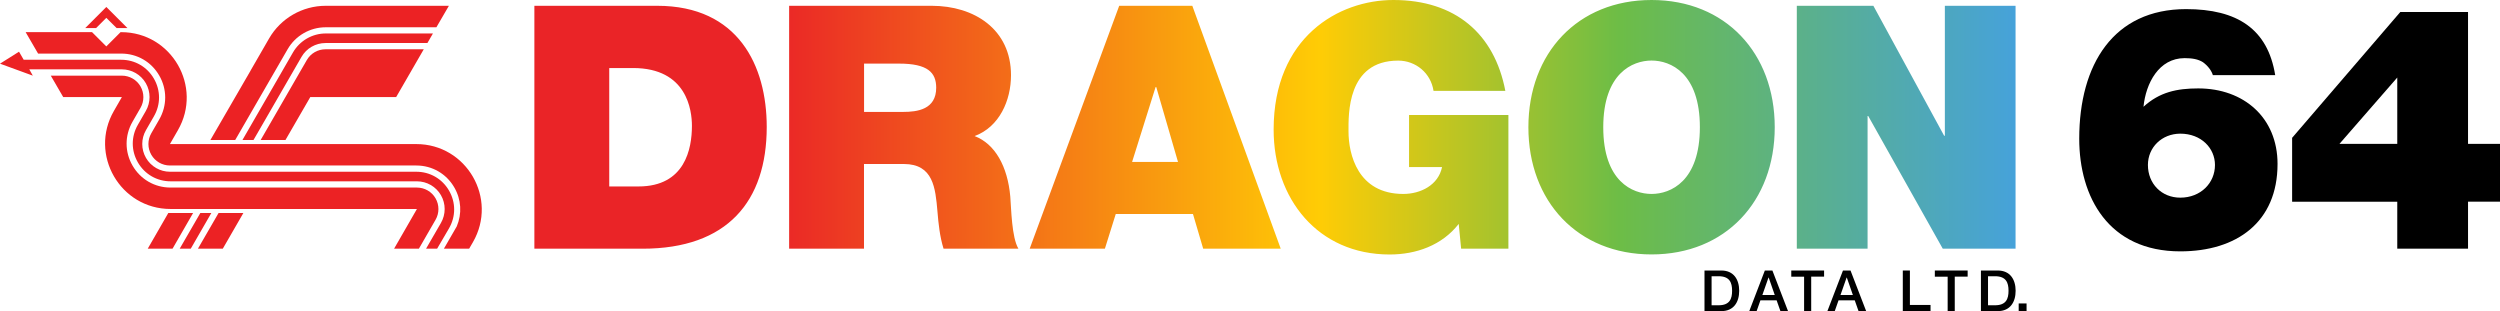 <?xml version="1.0" encoding="utf-8"?>
<!-- Generator: Adobe Illustrator 25.0.0, SVG Export Plug-In . SVG Version: 6.00 Build 0)  -->
<svg version="1.1" id="Layer_1" xmlns="http://www.w3.org/2000/svg" xmlns:xlink="http://www.w3.org/1999/xlink" x="0px" y="0px"
	 viewBox="0 0 3840 477.8" style="enable-background:new 0 0 3840 477.8;" xml:space="preserve">
<style type="text/css">
	.st0{fill:#EC2224;}
	.st1{fill:#FFFFFF;}
	.st2{fill:url(#SVGID_1_);}
	.st3{fill:url(#SVGID_2_);}
	.st4{fill:url(#SVGID_3_);}
	.st5{fill:url(#SVGID_4_);}
	.st6{fill:url(#SVGID_5_);}
	.st7{fill:url(#SVGID_6_);}
	.st8{fill:url(#SVGID_7_);}
	.st9{fill:url(#SVGID_8_);}
	.st10{fill:url(#SVGID_9_);}
	.st11{fill:url(#SVGID_10_);}
	.st12{fill:url(#SVGID_11_);}
	.st13{fill:url(#SVGID_12_);}
	.st14{fill:url(#SVGID_13_);}
	.st15{fill:url(#SVGID_14_);}
	.st16{fill:url(#SVGID_15_);}
	.st17{fill:url(#SVGID_16_);}
	.st18{fill:url(#SVGID_17_);}
	.st19{fill:url(#SVGID_18_);}
	.st20{fill:url(#SVGID_19_);}
	.st21{fill:url(#SVGID_20_);}
	.st22{fill:url(#SVGID_21_);}
	.st23{fill:url(#SVGID_22_);}
	.st24{fill:url(#SVGID_23_);}
	.st25{fill:url(#SVGID_24_);}
	.st26{fill:url(#SVGID_25_);}
	.st27{fill:url(#SVGID_26_);}
	.st28{fill:url(#SVGID_27_);}
	.st29{fill:url(#SVGID_28_);}
	.st30{fill:url(#SVGID_29_);}
	.st31{fill:url(#SVGID_30_);}
	.st32{fill:url(#SVGID_31_);}
	.st33{fill:url(#SVGID_32_);}
	.st34{fill:url(#SVGID_33_);}
	.st35{fill:url(#SVGID_34_);}
	.st36{fill:url(#SVGID_35_);}
	.st37{fill:url(#SVGID_36_);}
	.st38{fill:url(#SVGID_37_);}
	.st39{fill:url(#SVGID_38_);}
</style>
<g>
	<g>
		<polygon class="st0" points="324.6,327.2 293,382 276,382 307.7,327.2 		"/>
		<path class="st0" d="M389.4,215l73.7-127.6c7.6-13.2,21.7-21.3,36.9-21.3h156.5l8.5-14.7H557.6l-57.3,0c-20.6,0-39.8,11.1-50.2,29
			l-27.8,48.2l-0.8,1.4l-49.1,85H389.4z"/>
		<g>
			<path class="st0" d="M689.5,8.9l-131.9,0l0,0h-57.3c-35.9,0-69.1,19.2-87,50.2l-27.8,48.2l-0.8,1.5L323.2,215h38.1l80.5-139.4
				c12-20.8,34.4-33.7,58.4-33.7h170.1L689.5,8.9z"/>
			<path class="st0" d="M476.6,149.1h131.9l42.4-73.4H499.9c-11.8,0-22.7,6.3-28.6,16.5L400.4,215h38.1L476.6,149.1z"/>
			<polygon class="st0" points="373.8,327.2 342.2,382 304,382 335.7,327.2 			"/>
			<polygon class="st0" points="258.5,327.2 226.9,382 265,382 296.6,327.2 			"/>
		</g>
		<path class="st0" d="M97.1,149.1h90.1L175,170.3c-38.7,67,9.7,150.7,87,150.7h0l378.4,0L605.3,382h38.1l25.6-44.4
			c5.9-10.2,5.9-22.8,0-33c-5.9-10.2-16.8-16.5-28.6-16.5H262c-24.4,0-46.2-12.6-58.4-33.7c-12.2-21.1-12.2-46.3,0-67.5l12.2-21.2
			c5.9-10.2,5.9-22.8,0-33c-5.9-10.2-16.8-16.5-28.6-16.5H78L97.1,149.1z"/>
		<path class="st0" d="M58.5,82.3h127.7c24.4,0,46.2,12.6,58.4,33.7c12.2,21.1,12.2,46.3,0,67.5l-12.2,21.2c-5.9,10.2-5.9,22.8,0,33
			c5.9,10.2,16.8,16.5,28.6,16.5l378.4,0c24.4,0,46.2,12.6,58.4,33.7c10.8,18.6,12,40.4,3.8,59.8L681.8,382h38.8l5.8-10
			c38.7-67-9.7-150.7-87-150.7l-204.4,0H319.7l-58.7,0l12.2-21.2c38.7-67-9.7-150.7-87-150.7h-1l-21.9,21.9l-21.9-21.9h-102
			L58.5,82.3z"/>
		<g>
			<polygon class="st0" points="147.6,43.1 163.3,27.4 179.1,43.1 195.7,43.1 163.3,10.7 130.9,43.1 			"/>
		</g>
		<path class="st0" d="M50.4,116.2L0,97.8l29.2-18.4l7.2,12.4h149.8c20.9,0,39.7,10.8,50.2,29c10.5,18.1,10.5,39.8,0,57.9
			l-12.2,21.2c-7.6,13.2-7.6,29.4,0,42.6c7.6,13.2,21.7,21.3,36.9,21.3l378.4,0c20.9,0,39.7,10.8,50.2,29
			c10.5,18.1,10.5,39.8,0,57.9L671.4,382h-17l22.9-39.6c7.6-13.2,7.6-29.4,0-42.6c-7.6-13.2-21.7-21.3-36.9-21.3H377.4H262
			c-20.9,0-39.7-10.8-50.2-29c-10.5-18.1-10.5-39.8,0-57.9l12.2-21.2c7.6-13.2,7.6-29.4,0-42.6c-7.6-13.2-21.7-21.3-36.9-21.3H45
			L50.4,116.2z"/>
	</g>
	<g>
		<g>
			<path d="M2618.1,415.5h25.8c19.2,0,27.5,14,27.5,31.2s-8.3,31.2-27.5,31.2h-25.8V415.5z M2629,468.9h10.7
				c17.1,0,20.8-9.8,20.8-22.3c0-12.5-3.7-22.3-20.8-22.3H2629V468.9z"/>
			<path d="M2710.8,415.5h11.6l24,62.3h-11.7l-5.8-16.5H2704l-5.8,16.5h-11.3L2710.8,415.5z M2707,453.1h19l-9.3-26.8h-0.3
				L2707,453.1z"/>
			<path d="M2751.4,415.5h50.4v9.4h-19.8v52.9h-10.9V425h-19.7V415.5z"/>
			<path d="M2830.8,415.5h11.6l24,62.3h-11.7l-5.8-16.5H2824l-5.8,16.5h-11.3L2830.8,415.5z M2827,453.1h19l-9.3-26.8h-0.3
				L2827,453.1z"/>
			<path d="M2922.7,415.5h10.9v52.9h31.7v9.4h-42.6V415.5z"/>
			<path d="M2971.9,415.5h50.4v9.4h-19.8v52.9h-10.9V425h-19.7V415.5z"/>
			<path d="M3042.7,415.5h25.8c19.2,0,27.5,14,27.5,31.2s-8.3,31.2-27.5,31.2h-25.8V415.5z M3053.6,468.9h10.7
				c17.1,0,20.8-9.8,20.8-22.3c0-12.5-3.7-22.3-20.8-22.3h-10.7V468.9z"/>
			<path d="M3100.7,466.1h12.1v11.8h-12.1V466.1z"/>
		</g>
		<g>
			<g>
				<linearGradient id="SVGID_1_" gradientUnits="userSpaceOnUse" x1="820.842" y1="195.434" x2="3095.945" y2="195.434">
					<stop  offset="0.16" style="stop-color:#EA2427"/>
					<stop  offset="0.53" style="stop-color:#FFCC05"/>
					<stop  offset="0.732" style="stop-color:#6DBD46"/>
					<stop  offset="1" style="stop-color:#46A2DA"/>
				</linearGradient>
				<path class="st2" d="M1009.5,8.9H820.8V382H987c130.1,0,190.7-72.6,190.7-187.1C1177.7,100.9,1133.9,8.9,1009.5,8.9z
					 M980.7,286.4h-44.9V104.5h36.6c83.1,0,90.4,65.3,90.4,88.8C1062.8,228.4,1052.3,286.4,980.7,286.4z M1497,209
					c38.2-14.1,55.9-54.9,55.9-93.5c0-70.5-56.4-106.6-121.8-106.6h-219V382h115V251.9h61.1c45.5,0,48.6,37.1,51.7,72.6
					c1.6,19.3,3.6,38.7,9.4,57.5h115c-10.4-17.2-11-61.7-12.5-80C1547.7,255.5,1528.4,221,1497,209z M1387.3,171.9h-60.1V97.7h53.8
					c43.9,0,57,13.6,57,37.1C1438,168.3,1408.7,171.9,1387.3,171.9z M1719.1,8.9L1581.6,382h115.5l16.7-53.3h118.6l15.7,53.3h119.1
					L1831.4,8.9H1719.1z M1738.9,248.7l36.1-115h1l33.4,115H1738.9z M2164.3,256.6h50.7c-5.7,27.7-32.9,41.3-59.6,41.3
					c-70,0-84.1-61.1-84.1-96.1c0-25.6-2.6-108.7,76.3-108.7c27.2,0,50.2,19.3,54.3,46.5h110.3C2295.4,51.7,2235.3,0,2140.2,0
					c-84.1,0-183.9,57-183.9,199.1c0,106.1,67.9,191.8,178.2,191.8c40.8,0,80.5-14.1,106.1-47l3.7,38.1h72.6V176.6h-152.6V256.6z
					 M2536.8,0c-113.4,0-189.2,81.5-189.2,195.4c0,113.9,75.8,195.4,189.2,195.4c113.4,0,189.2-81.5,189.2-195.4
					C2726,81.5,2650.2,0,2536.8,0z M2536.8,297.9c-29.3,0-74.2-19.3-74.2-102.4S2507.6,93,2536.8,93c29.3,0,74.2,19.3,74.2,102.4
					S2566.1,297.9,2536.8,297.9z M2987.3,8.9v199.6h-1.1L2877.5,8.9h-117.6V382h108.7V178.2h1L2984.1,382h111.8V8.9H2987.3z"/>
			</g>
		</g>
		<g>
			<path d="M3399,115.5c-2.1-6.8-7.3-14.1-15.2-19.9c-7.3-4.7-16.7-6.3-28.2-6.3c-39.7,0-59.6,38.7-63.2,74.7
				c24.6-22.5,51.2-28.2,84.1-28.2c70,0,121.8,44.9,121.8,116c0,89.4-62.7,134.3-149.4,134.3c-110.3,0-155.2-83.6-155.2-173
				c0-114.4,52.8-199.1,164.1-199.1c78.4,0,125.4,30.3,136.9,101.4H3399z M3299.2,253.4c0,28.7,20.9,50.2,49.7,50.2
				c31.4,0,53.3-22.5,53.3-50.2c0-25.6-20.9-48.1-53.3-48.1C3320.6,205.4,3299.2,226.3,3299.2,253.4z"/>
			<path d="M3682.2,309.9h-161.5v-98.2l166.2-193.3h104V221h49.1v88.8h-49.1V382h-108.7V309.9z M3593.4,221h88.8V119.1L3593.4,221z"
				/>
		</g>
	</g>
</g>
</svg>
